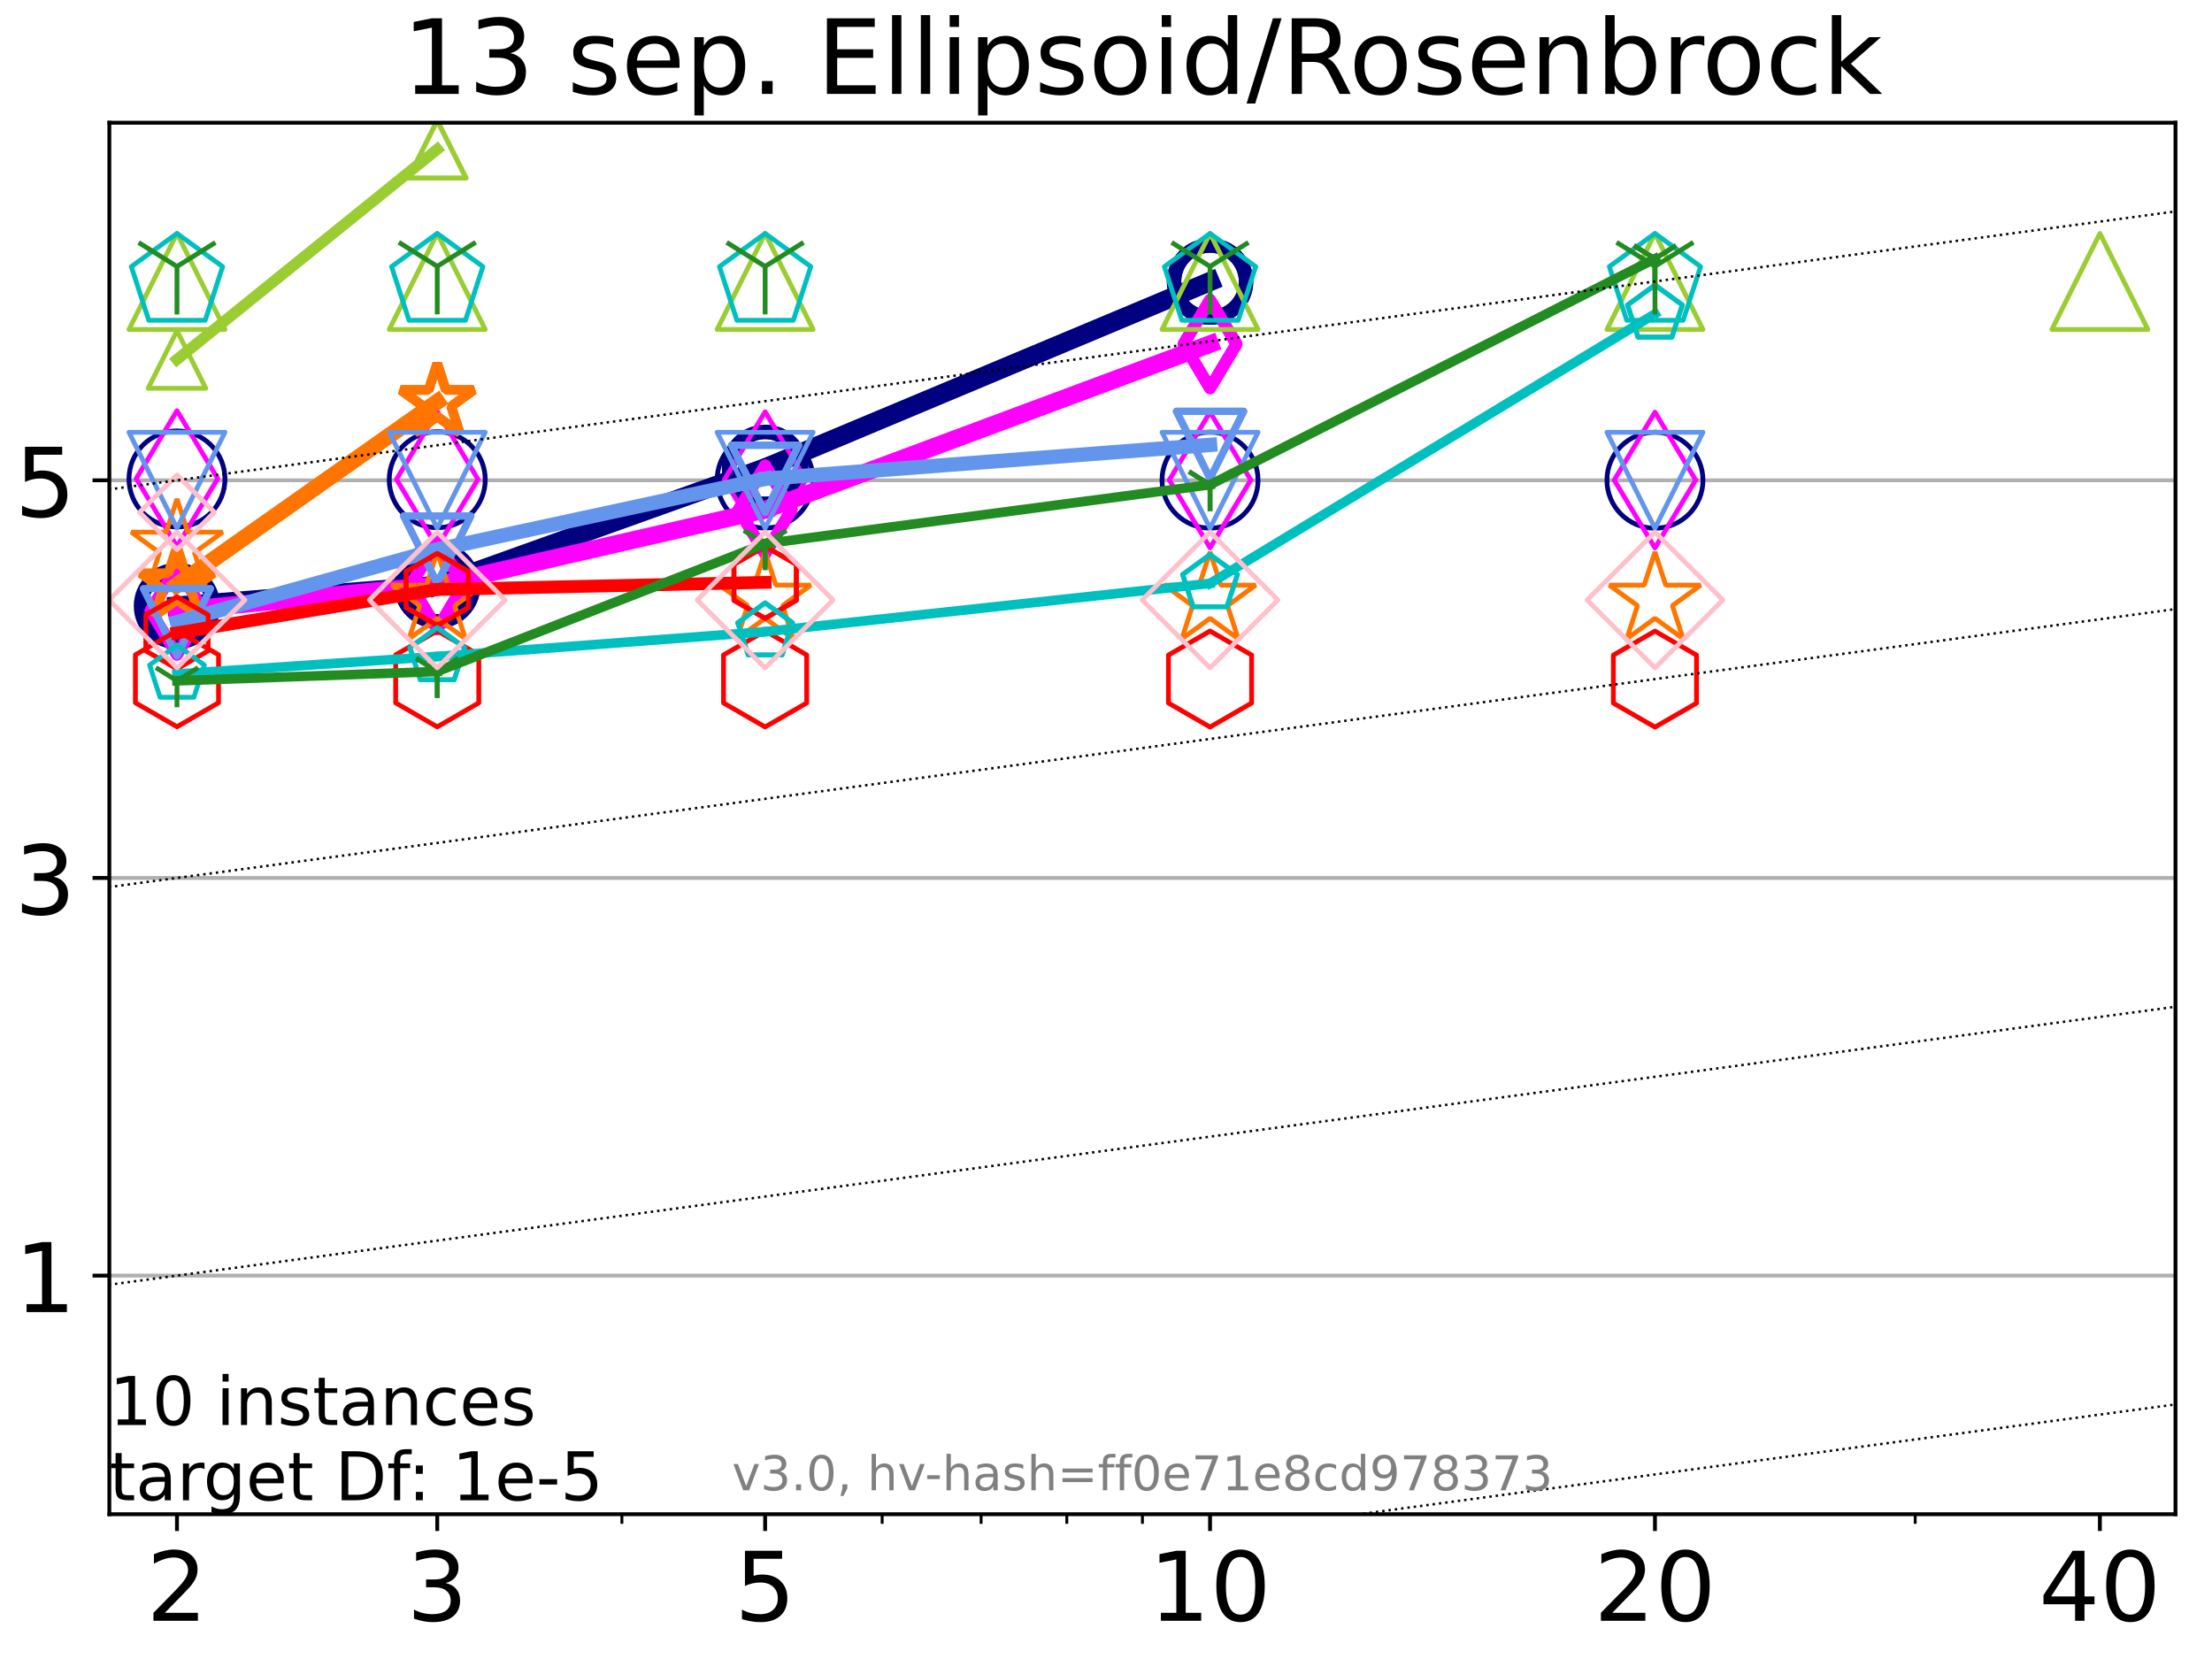 <?xml version="1.0" encoding="utf-8" standalone="no"?>
<!DOCTYPE svg PUBLIC "-//W3C//DTD SVG 1.1//EN"
  "http://www.w3.org/Graphics/SVG/1.1/DTD/svg11.dtd">
<!-- Created with matplotlib (https://matplotlib.org/) -->
<svg height="345.6pt" version="1.1" viewBox="0 0 460.8 345.6" width="460.8pt" xmlns="http://www.w3.org/2000/svg" xmlns:xlink="http://www.w3.org/1999/xlink">
 <defs>
  <style type="text/css">*{stroke-linecap:butt;stroke-linejoin:round;}</style>
 </defs>
 <g id="figure_1">
  <g id="patch_1">
   <path d="M 0 345.6 
L 460.8 345.6 
L 460.8 0 
L 0 0 
z
" style="fill:#ffffff;"/>
  </g>
  <g id="axes_1">
   <g id="patch_2">
    <path d="M 22.78 315.44 
L 453.192 315.44 
L 453.192 25.56 
L 22.78 25.56 
z
" style="fill:#ffffff;"/>
   </g>
   <g id="matplotlib.axis_1">
    <g id="xtick_1">
     <g id="line2d_1">
      <defs>
       <path d="M 0 0 
L 0 3.5 
" id="mca57a6d82b" style="stroke:#000000;stroke-width:0.8;"/>
      </defs>
      <g>
       <use style="stroke:#000000;stroke-width:0.8;" x="36.868" xlink:href="#mca57a6d82b" y="315.44"/>
      </g>
     </g>
     <g id="text_1">
      <!-- 2 -->
      <g transform="translate(30.506 337.637)scale(0.2 -0.2)">
       <defs>
        <path d="M 19.188 8.297 
L 53.609 8.297 
L 53.609 0 
L 7.328 0 
L 7.328 8.297 
Q 12.938 14.109 22.625 23.891 
Q 32.328 33.688 34.812 36.531 
Q 39.547 41.844 41.422 45.531 
Q 43.312 49.219 43.312 52.781 
Q 43.312 58.594 39.234 62.25 
Q 35.156 65.922 28.609 65.922 
Q 23.969 65.922 18.812 64.312 
Q 13.672 62.703 7.812 59.422 
L 7.812 69.391 
Q 13.766 71.781 18.938 73 
Q 24.125 74.219 28.422 74.219 
Q 39.75 74.219 46.484 68.547 
Q 53.219 62.891 53.219 53.422 
Q 53.219 48.922 51.531 44.891 
Q 49.859 40.875 45.406 35.406 
Q 44.188 33.984 37.641 27.219 
Q 31.109 20.453 19.188 8.297 
z
" id="DejaVuSans-50"/>
       </defs>
       <use xlink:href="#DejaVuSans-50"/>
      </g>
     </g>
    </g>
    <g id="xtick_2">
     <g id="line2d_2">
      <g>
       <use style="stroke:#000000;stroke-width:0.8;" x="91.085" xlink:href="#mca57a6d82b" y="315.44"/>
      </g>
     </g>
     <g id="text_2">
      <!-- 3 -->
      <g transform="translate(84.723 337.637)scale(0.2 -0.2)">
       <defs>
        <path d="M 40.578 39.312 
Q 47.656 37.797 51.625 33 
Q 55.609 28.219 55.609 21.188 
Q 55.609 10.406 48.188 4.484 
Q 40.766 -1.422 27.094 -1.422 
Q 22.516 -1.422 17.656 -0.516 
Q 12.797 0.391 7.625 2.203 
L 7.625 11.719 
Q 11.719 9.328 16.594 8.109 
Q 21.484 6.891 26.812 6.891 
Q 36.078 6.891 40.938 10.547 
Q 45.797 14.203 45.797 21.188 
Q 45.797 27.641 41.281 31.266 
Q 36.766 34.906 28.719 34.906 
L 20.219 34.906 
L 20.219 43.016 
L 29.109 43.016 
Q 36.375 43.016 40.234 45.922 
Q 44.094 48.828 44.094 54.297 
Q 44.094 59.906 40.109 62.906 
Q 36.141 65.922 28.719 65.922 
Q 24.656 65.922 20.016 65.031 
Q 15.375 64.156 9.812 62.312 
L 9.812 71.094 
Q 15.438 72.656 20.344 73.438 
Q 25.25 74.219 29.594 74.219 
Q 40.828 74.219 47.359 69.109 
Q 53.906 64.016 53.906 55.328 
Q 53.906 49.266 50.438 45.094 
Q 46.969 40.922 40.578 39.312 
z
" id="DejaVuSans-51"/>
       </defs>
       <use xlink:href="#DejaVuSans-51"/>
      </g>
     </g>
    </g>
    <g id="xtick_3">
     <g id="line2d_3">
      <g>
       <use style="stroke:#000000;stroke-width:0.8;" x="159.39" xlink:href="#mca57a6d82b" y="315.44"/>
      </g>
     </g>
     <g id="text_3">
      <!-- 5 -->
      <g transform="translate(153.028 337.637)scale(0.2 -0.2)">
       <defs>
        <path d="M 10.797 72.906 
L 49.516 72.906 
L 49.516 64.594 
L 19.828 64.594 
L 19.828 46.734 
Q 21.969 47.469 24.109 47.828 
Q 26.266 48.188 28.422 48.188 
Q 40.625 48.188 47.75 41.5 
Q 54.891 34.812 54.891 23.391 
Q 54.891 11.625 47.562 5.094 
Q 40.234 -1.422 26.906 -1.422 
Q 22.312 -1.422 17.547 -0.641 
Q 12.797 0.141 7.719 1.703 
L 7.719 11.625 
Q 12.109 9.234 16.797 8.062 
Q 21.484 6.891 26.703 6.891 
Q 35.156 6.891 40.078 11.328 
Q 45.016 15.766 45.016 23.391 
Q 45.016 31 40.078 35.438 
Q 35.156 39.891 26.703 39.891 
Q 22.75 39.891 18.812 39.016 
Q 14.891 38.141 10.797 36.281 
z
" id="DejaVuSans-53"/>
       </defs>
       <use xlink:href="#DejaVuSans-53"/>
      </g>
     </g>
    </g>
    <g id="xtick_4">
     <g id="line2d_4">
      <g>
       <use style="stroke:#000000;stroke-width:0.8;" x="252.074" xlink:href="#mca57a6d82b" y="315.44"/>
      </g>
     </g>
     <g id="text_4">
      <!-- 10 -->
      <g transform="translate(239.349 337.637)scale(0.2 -0.2)">
       <defs>
        <path d="M 12.406 8.297 
L 28.516 8.297 
L 28.516 63.922 
L 10.984 60.406 
L 10.984 69.391 
L 28.422 72.906 
L 38.281 72.906 
L 38.281 8.297 
L 54.391 8.297 
L 54.391 0 
L 12.406 0 
z
" id="DejaVuSans-49"/>
        <path d="M 31.781 66.406 
Q 24.172 66.406 20.328 58.906 
Q 16.5 51.422 16.5 36.375 
Q 16.5 21.391 20.328 13.891 
Q 24.172 6.391 31.781 6.391 
Q 39.453 6.391 43.281 13.891 
Q 47.125 21.391 47.125 36.375 
Q 47.125 51.422 43.281 58.906 
Q 39.453 66.406 31.781 66.406 
z
M 31.781 74.219 
Q 44.047 74.219 50.516 64.516 
Q 56.984 54.828 56.984 36.375 
Q 56.984 17.969 50.516 8.266 
Q 44.047 -1.422 31.781 -1.422 
Q 19.531 -1.422 13.062 8.266 
Q 6.594 17.969 6.594 36.375 
Q 6.594 54.828 13.062 64.516 
Q 19.531 74.219 31.781 74.219 
z
" id="DejaVuSans-48"/>
       </defs>
       <use xlink:href="#DejaVuSans-49"/>
       <use x="63.623" xlink:href="#DejaVuSans-48"/>
      </g>
     </g>
    </g>
    <g id="xtick_5">
     <g id="line2d_5">
      <g>
       <use style="stroke:#000000;stroke-width:0.8;" x="344.758" xlink:href="#mca57a6d82b" y="315.44"/>
      </g>
     </g>
     <g id="text_5">
      <!-- 20 -->
      <g transform="translate(332.033 337.637)scale(0.2 -0.2)">
       <use xlink:href="#DejaVuSans-50"/>
       <use x="63.623" xlink:href="#DejaVuSans-48"/>
      </g>
     </g>
    </g>
    <g id="xtick_6">
     <g id="line2d_6">
      <g>
       <use style="stroke:#000000;stroke-width:0.8;" x="437.443" xlink:href="#mca57a6d82b" y="315.44"/>
      </g>
     </g>
     <g id="text_6">
      <!-- 40 -->
      <g transform="translate(424.718 337.637)scale(0.2 -0.2)">
       <defs>
        <path d="M 37.797 64.312 
L 12.891 25.391 
L 37.797 25.391 
z
M 35.203 72.906 
L 47.609 72.906 
L 47.609 25.391 
L 58.016 25.391 
L 58.016 17.188 
L 47.609 17.188 
L 47.609 0 
L 37.797 0 
L 37.797 17.188 
L 4.891 17.188 
L 4.891 26.703 
z
" id="DejaVuSans-52"/>
       </defs>
       <use xlink:href="#DejaVuSans-52"/>
       <use x="63.623" xlink:href="#DejaVuSans-48"/>
      </g>
     </g>
    </g>
    <g id="xtick_7">
     <g id="line2d_7">
      <defs>
       <path d="M 0 0 
L 0 2 
" id="mefa365e9c2" style="stroke:#000000;stroke-width:0.6;"/>
      </defs>
      <g>
       <use style="stroke:#000000;stroke-width:0.6;" x="129.552" xlink:href="#mefa365e9c2" y="315.44"/>
      </g>
     </g>
    </g>
    <g id="xtick_8">
     <g id="line2d_8">
      <g>
       <use style="stroke:#000000;stroke-width:0.6;" x="183.769" xlink:href="#mefa365e9c2" y="315.44"/>
      </g>
     </g>
    </g>
    <g id="xtick_9">
     <g id="line2d_9">
      <g>
       <use style="stroke:#000000;stroke-width:0.6;" x="204.381" xlink:href="#mefa365e9c2" y="315.44"/>
      </g>
     </g>
    </g>
    <g id="xtick_10">
     <g id="line2d_10">
      <g>
       <use style="stroke:#000000;stroke-width:0.6;" x="222.237" xlink:href="#mefa365e9c2" y="315.44"/>
      </g>
     </g>
    </g>
    <g id="xtick_11">
     <g id="line2d_11">
      <g>
       <use style="stroke:#000000;stroke-width:0.6;" x="237.986" xlink:href="#mefa365e9c2" y="315.44"/>
      </g>
     </g>
    </g>
    <g id="xtick_12">
     <g id="line2d_12">
      <g>
       <use style="stroke:#000000;stroke-width:0.6;" x="398.975" xlink:href="#mefa365e9c2" y="315.44"/>
      </g>
     </g>
    </g>
   </g>
   <g id="matplotlib.axis_2">
    <g id="ytick_1">
     <g id="line2d_13">
      <path clip-path="url(#p6f30c0bdc8)" d="M 22.78 265.735 
L 453.192 265.735 
" style="fill:none;stroke:#b0b0b0;stroke-linecap:square;stroke-width:0.8;"/>
     </g>
     <g id="line2d_14">
      <defs>
       <path d="M 0 0 
L -3.5 0 
" id="m5ed2c295e6" style="stroke:#000000;stroke-width:0.8;"/>
      </defs>
      <g>
       <use style="stroke:#000000;stroke-width:0.8;" x="22.78" xlink:href="#m5ed2c295e6" y="265.735"/>
      </g>
     </g>
     <g id="text_7">
      <!-- 1 -->
      <g transform="translate(3.055 273.334)scale(0.2 -0.2)">
       <use xlink:href="#DejaVuSans-49"/>
      </g>
     </g>
    </g>
    <g id="ytick_2">
     <g id="line2d_15">
      <path clip-path="url(#p6f30c0bdc8)" d="M 22.78 182.894 
L 453.192 182.894 
" style="fill:none;stroke:#b0b0b0;stroke-linecap:square;stroke-width:0.8;"/>
     </g>
     <g id="line2d_16">
      <g>
       <use style="stroke:#000000;stroke-width:0.8;" x="22.78" xlink:href="#m5ed2c295e6" y="182.894"/>
      </g>
     </g>
     <g id="text_8">
      <!-- 3 -->
      <g transform="translate(3.055 190.492)scale(0.2 -0.2)">
       <use xlink:href="#DejaVuSans-51"/>
      </g>
     </g>
    </g>
    <g id="ytick_3">
     <g id="line2d_17">
      <path clip-path="url(#p6f30c0bdc8)" d="M 22.78 100.052 
L 453.192 100.052 
" style="fill:none;stroke:#b0b0b0;stroke-linecap:square;stroke-width:0.8;"/>
     </g>
     <g id="line2d_18">
      <g>
       <use style="stroke:#000000;stroke-width:0.8;" x="22.78" xlink:href="#m5ed2c295e6" y="100.052"/>
      </g>
     </g>
     <g id="text_9">
      <!-- 5 -->
      <g transform="translate(3.055 107.651)scale(0.2 -0.2)">
       <use xlink:href="#DejaVuSans-53"/>
      </g>
     </g>
    </g>
   </g>
   <g id="line2d_19">
    <path clip-path="url(#p6f30c0bdc8)" d="M 36.868 126.244 
L 91.085 121.939 
" style="fill:none;stroke:#000080;stroke-linecap:square;stroke-width:4;"/>
    <defs>
     <path d="M 0 7.5 
C 1.989 7.5 3.897 6.71 5.303 5.303 
C 6.71 3.897 7.5 1.989 7.5 0 
C 7.5 -1.989 6.71 -3.897 5.303 -5.303 
C 3.897 -6.71 1.989 -7.5 0 -7.5 
C -1.989 -7.5 -3.897 -6.71 -5.303 -5.303 
C -6.71 -3.897 -7.5 -1.989 -7.5 0 
C -7.5 1.989 -6.71 3.897 -5.303 5.303 
C -3.897 6.71 -1.989 7.5 0 7.5 
z
" id="m47d73967df" style="stroke:#000080;stroke-width:3;"/>
    </defs>
    <g clip-path="url(#p6f30c0bdc8)">
     <use style="fill-opacity:0;stroke:#000080;stroke-width:3;" x="36.868" xlink:href="#m47d73967df" y="126.244"/>
     <use style="fill-opacity:0;stroke:#000080;stroke-width:3;" x="91.085" xlink:href="#m47d73967df" y="121.939"/>
    </g>
   </g>
   <g id="line2d_20">
    <path clip-path="url(#p6f30c0bdc8)" d="M 91.085 121.939 
L 159.39 97.475 
" style="fill:none;stroke:#000080;stroke-linecap:square;stroke-width:4;"/>
    <g clip-path="url(#p6f30c0bdc8)">
     <use style="fill-opacity:0;stroke:#000080;stroke-width:3;" x="91.085" xlink:href="#m47d73967df" y="121.939"/>
     <use style="fill-opacity:0;stroke:#000080;stroke-width:3;" x="159.39" xlink:href="#m47d73967df" y="97.475"/>
    </g>
   </g>
   <g id="line2d_21">
    <path clip-path="url(#p6f30c0bdc8)" d="M 159.39 97.475 
L 252.074 58.644 
" style="fill:none;stroke:#000080;stroke-linecap:square;stroke-width:4;"/>
    <g clip-path="url(#p6f30c0bdc8)">
     <use style="fill-opacity:0;stroke:#000080;stroke-width:3;" x="159.39" xlink:href="#m47d73967df" y="97.475"/>
     <use style="fill-opacity:0;stroke:#000080;stroke-width:3;" x="252.074" xlink:href="#m47d73967df" y="58.644"/>
    </g>
   </g>
   <g id="line2d_22">
    <path clip-path="url(#p6f30c0bdc8)" d="M 252.074 58.644 
" style="fill:none;stroke:#000080;stroke-linecap:square;stroke-width:4;"/>
    <g clip-path="url(#p6f30c0bdc8)">
     <use style="fill-opacity:0;stroke:#000080;stroke-width:3;" x="252.074" xlink:href="#m47d73967df" y="58.644"/>
    </g>
   </g>
   <g id="line2d_23"/>
   <g id="line2d_24">
    <defs>
     <path d="M 0 10 
C 2.652 10 5.196 8.946 7.071 7.071 
C 8.946 5.196 10 2.652 10 0 
C 10 -2.652 8.946 -5.196 7.071 -7.071 
C 5.196 -8.946 2.652 -10 0 -10 
C -2.652 -10 -5.196 -8.946 -7.071 -7.071 
C -8.946 -5.196 -10 -2.652 -10 0 
C -10 2.652 -8.946 5.196 -7.071 7.071 
C -5.196 8.946 -2.652 10 0 10 
z
" id="m752bab98ab" style="stroke:#000080;"/>
    </defs>
    <g clip-path="url(#p6f30c0bdc8)">
     <use style="fill-opacity:0;stroke:#000080;" x="36.868" xlink:href="#m752bab98ab" y="99.774"/>
     <use style="fill-opacity:0;stroke:#000080;" x="91.085" xlink:href="#m752bab98ab" y="99.929"/>
     <use style="fill-opacity:0;stroke:#000080;" x="159.39" xlink:href="#m752bab98ab" y="99.999"/>
     <use style="fill-opacity:0;stroke:#000080;" x="252.074" xlink:href="#m752bab98ab" y="100.021"/>
     <use style="fill-opacity:0;stroke:#000080;" x="344.758" xlink:href="#m752bab98ab" y="100.038"/>
    </g>
   </g>
   <g id="line2d_25">
    <path clip-path="url(#p6f30c0bdc8)" d="M 36.868 127.204 
L 91.085 121.868 
" style="fill:none;stroke:#ff00ff;stroke-linecap:square;stroke-width:3.667;"/>
    <defs>
     <path d="M 0 9.192 
L 5.515 0 
L 0 -9.192 
L -5.515 0 
z
" id="m071d8e45cc" style="stroke:#ff00ff;stroke-linejoin:miter;stroke-width:2.5;"/>
    </defs>
    <g clip-path="url(#p6f30c0bdc8)">
     <use style="fill-opacity:0;stroke:#ff00ff;stroke-linejoin:miter;stroke-width:2.5;" x="36.868" xlink:href="#m071d8e45cc" y="127.204"/>
     <use style="fill-opacity:0;stroke:#ff00ff;stroke-linejoin:miter;stroke-width:2.5;" x="91.085" xlink:href="#m071d8e45cc" y="121.868"/>
    </g>
   </g>
   <g id="line2d_26">
    <path clip-path="url(#p6f30c0bdc8)" d="M 91.085 121.868 
L 159.39 106.178 
" style="fill:none;stroke:#ff00ff;stroke-linecap:square;stroke-width:3.667;"/>
    <g clip-path="url(#p6f30c0bdc8)">
     <use style="fill-opacity:0;stroke:#ff00ff;stroke-linejoin:miter;stroke-width:2.5;" x="91.085" xlink:href="#m071d8e45cc" y="121.868"/>
     <use style="fill-opacity:0;stroke:#ff00ff;stroke-linejoin:miter;stroke-width:2.5;" x="159.39" xlink:href="#m071d8e45cc" y="106.178"/>
    </g>
   </g>
   <g id="line2d_27">
    <path clip-path="url(#p6f30c0bdc8)" d="M 159.39 106.178 
L 252.074 71.677 
" style="fill:none;stroke:#ff00ff;stroke-linecap:square;stroke-width:3.667;"/>
    <g clip-path="url(#p6f30c0bdc8)">
     <use style="fill-opacity:0;stroke:#ff00ff;stroke-linejoin:miter;stroke-width:2.5;" x="159.39" xlink:href="#m071d8e45cc" y="106.178"/>
     <use style="fill-opacity:0;stroke:#ff00ff;stroke-linejoin:miter;stroke-width:2.5;" x="252.074" xlink:href="#m071d8e45cc" y="71.677"/>
    </g>
   </g>
   <g id="line2d_28">
    <path clip-path="url(#p6f30c0bdc8)" d="M 252.074 71.677 
" style="fill:none;stroke:#ff00ff;stroke-linecap:square;stroke-width:3.667;"/>
    <g clip-path="url(#p6f30c0bdc8)">
     <use style="fill-opacity:0;stroke:#ff00ff;stroke-linejoin:miter;stroke-width:2.5;" x="252.074" xlink:href="#m071d8e45cc" y="71.677"/>
    </g>
   </g>
   <g id="line2d_29"/>
   <g id="line2d_30">
    <defs>
     <path d="M 0 14.142 
L 8.485 0 
L 0 -14.142 
L -8.485 0 
z
" id="me56a59ffe5" style="stroke:#ff00ff;stroke-linejoin:miter;"/>
    </defs>
    <g clip-path="url(#p6f30c0bdc8)">
     <use style="fill-opacity:0;stroke:#ff00ff;stroke-linejoin:miter;" x="36.868" xlink:href="#me56a59ffe5" y="99.7"/>
     <use style="fill-opacity:0;stroke:#ff00ff;stroke-linejoin:miter;" x="91.085" xlink:href="#me56a59ffe5" y="99.844"/>
     <use style="fill-opacity:0;stroke:#ff00ff;stroke-linejoin:miter;" x="159.39" xlink:href="#me56a59ffe5" y="99.931"/>
     <use style="fill-opacity:0;stroke:#ff00ff;stroke-linejoin:miter;" x="252.074" xlink:href="#me56a59ffe5" y="99.99"/>
     <use style="fill-opacity:0;stroke:#ff00ff;stroke-linejoin:miter;" x="344.758" xlink:href="#me56a59ffe5" y="100.007"/>
    </g>
   </g>
   <g id="line2d_31">
    <path clip-path="url(#p6f30c0bdc8)" d="M 36.868 121.878 
L 91.085 83.702 
" style="fill:none;stroke:#ff7500;stroke-linecap:square;stroke-width:3.333;"/>
    <defs>
     <path d="M 0 -8 
L -1.796 -2.472 
L -7.608 -2.472 
L -2.906 0.944 
L -4.702 6.472 
L -0 3.056 
L 4.702 6.472 
L 2.906 0.944 
L 7.608 -2.472 
L 1.796 -2.472 
z
" id="mc12051c408" style="stroke:#ff7500;stroke-linejoin:bevel;stroke-width:2;"/>
    </defs>
    <g clip-path="url(#p6f30c0bdc8)">
     <use style="fill-opacity:0;stroke:#ff7500;stroke-linejoin:bevel;stroke-width:2;" x="36.868" xlink:href="#mc12051c408" y="121.878"/>
     <use style="fill-opacity:0;stroke:#ff7500;stroke-linejoin:bevel;stroke-width:2;" x="91.085" xlink:href="#mc12051c408" y="83.702"/>
    </g>
   </g>
   <g id="line2d_32">
    <path clip-path="url(#p6f30c0bdc8)" d="M 91.085 83.702 
" style="fill:none;stroke:#ff7500;stroke-linecap:square;stroke-width:3.333;"/>
    <g clip-path="url(#p6f30c0bdc8)">
     <use style="fill-opacity:0;stroke:#ff7500;stroke-linejoin:bevel;stroke-width:2;" x="91.085" xlink:href="#mc12051c408" y="83.702"/>
    </g>
   </g>
   <g id="line2d_33"/>
   <g id="line2d_34">
    <defs>
     <path d="M 0 -10 
L -2.245 -3.09 
L -9.511 -3.09 
L -3.633 1.18 
L -5.878 8.09 
L -0 3.82 
L 5.878 8.09 
L 3.633 1.18 
L 9.511 -3.09 
L 2.245 -3.09 
z
" id="mbd6235a0d2" style="stroke:#ff7500;stroke-linejoin:bevel;"/>
    </defs>
    <g clip-path="url(#p6f30c0bdc8)">
     <use style="fill-opacity:0;stroke:#ff7500;stroke-linejoin:bevel;" x="36.868" xlink:href="#mbd6235a0d2" y="113.95"/>
     <use style="fill-opacity:0;stroke:#ff7500;stroke-linejoin:bevel;" x="91.085" xlink:href="#mbd6235a0d2" y="124.989"/>
     <use style="fill-opacity:0;stroke:#ff7500;stroke-linejoin:bevel;" x="159.39" xlink:href="#mbd6235a0d2" y="124.989"/>
     <use style="fill-opacity:0;stroke:#ff7500;stroke-linejoin:bevel;" x="252.074" xlink:href="#mbd6235a0d2" y="124.989"/>
     <use style="fill-opacity:0;stroke:#ff7500;stroke-linejoin:bevel;" x="344.758" xlink:href="#mbd6235a0d2" y="124.989"/>
    </g>
   </g>
   <g id="line2d_35">
    <path clip-path="url(#p6f30c0bdc8)" d="M 36.868 129.61 
L 91.085 114.491 
" style="fill:none;stroke:#6495ed;stroke-linecap:square;stroke-width:3;"/>
    <defs>
     <path d="M -0 7 
L 7 -7 
L -7 -7 
z
" id="m238f8815d2" style="stroke:#6495ed;stroke-linejoin:miter;stroke-width:1.5;"/>
    </defs>
    <g clip-path="url(#p6f30c0bdc8)">
     <use style="fill-opacity:0;stroke:#6495ed;stroke-linejoin:miter;stroke-width:1.5;" x="36.868" xlink:href="#m238f8815d2" y="129.61"/>
     <use style="fill-opacity:0;stroke:#6495ed;stroke-linejoin:miter;stroke-width:1.5;" x="91.085" xlink:href="#m238f8815d2" y="114.491"/>
    </g>
   </g>
   <g id="line2d_36">
    <path clip-path="url(#p6f30c0bdc8)" d="M 91.085 114.491 
L 159.39 99.744 
" style="fill:none;stroke:#6495ed;stroke-linecap:square;stroke-width:3;"/>
    <g clip-path="url(#p6f30c0bdc8)">
     <use style="fill-opacity:0;stroke:#6495ed;stroke-linejoin:miter;stroke-width:1.5;" x="91.085" xlink:href="#m238f8815d2" y="114.491"/>
     <use style="fill-opacity:0;stroke:#6495ed;stroke-linejoin:miter;stroke-width:1.5;" x="159.39" xlink:href="#m238f8815d2" y="99.744"/>
    </g>
   </g>
   <g id="line2d_37">
    <path clip-path="url(#p6f30c0bdc8)" d="M 159.39 99.744 
L 252.074 92.681 
" style="fill:none;stroke:#6495ed;stroke-linecap:square;stroke-width:3;"/>
    <g clip-path="url(#p6f30c0bdc8)">
     <use style="fill-opacity:0;stroke:#6495ed;stroke-linejoin:miter;stroke-width:1.5;" x="159.39" xlink:href="#m238f8815d2" y="99.744"/>
     <use style="fill-opacity:0;stroke:#6495ed;stroke-linejoin:miter;stroke-width:1.5;" x="252.074" xlink:href="#m238f8815d2" y="92.681"/>
    </g>
   </g>
   <g id="line2d_38">
    <path clip-path="url(#p6f30c0bdc8)" d="M 252.074 92.681 
" style="fill:none;stroke:#6495ed;stroke-linecap:square;stroke-width:3;"/>
    <g clip-path="url(#p6f30c0bdc8)">
     <use style="fill-opacity:0;stroke:#6495ed;stroke-linejoin:miter;stroke-width:1.5;" x="252.074" xlink:href="#m238f8815d2" y="92.681"/>
    </g>
   </g>
   <g id="line2d_39"/>
   <g id="line2d_40">
    <defs>
     <path d="M -0 10 
L 10 -10 
L -10 -10 
z
" id="m01acd878a9" style="stroke:#6495ed;stroke-linejoin:miter;"/>
    </defs>
    <g clip-path="url(#p6f30c0bdc8)">
     <use style="fill-opacity:0;stroke:#6495ed;stroke-linejoin:miter;" x="36.868" xlink:href="#m01acd878a9" y="100.052"/>
     <use style="fill-opacity:0;stroke:#6495ed;stroke-linejoin:miter;" x="91.085" xlink:href="#m01acd878a9" y="100.052"/>
     <use style="fill-opacity:0;stroke:#6495ed;stroke-linejoin:miter;" x="159.39" xlink:href="#m01acd878a9" y="100.052"/>
     <use style="fill-opacity:0;stroke:#6495ed;stroke-linejoin:miter;" x="252.074" xlink:href="#m01acd878a9" y="100.052"/>
     <use style="fill-opacity:0;stroke:#6495ed;stroke-linejoin:miter;" x="344.758" xlink:href="#m01acd878a9" y="100.052"/>
    </g>
   </g>
   <g id="line2d_41">
    <path clip-path="url(#p6f30c0bdc8)" d="M 36.868 131.842 
L 91.085 122.803 
" style="fill:none;stroke:#ff0000;stroke-linecap:square;stroke-width:2.667;"/>
    <defs>
     <path d="M 0 -7.5 
L -6.495 -3.75 
L -6.495 3.75 
L -0 7.5 
L 6.495 3.75 
L 6.495 -3.75 
z
" id="m48a94e60e0" style="stroke:#ff0000;stroke-linejoin:miter;"/>
    </defs>
    <g clip-path="url(#p6f30c0bdc8)">
     <use style="fill-opacity:0;stroke:#ff0000;stroke-linejoin:miter;" x="36.868" xlink:href="#m48a94e60e0" y="131.842"/>
     <use style="fill-opacity:0;stroke:#ff0000;stroke-linejoin:miter;" x="91.085" xlink:href="#m48a94e60e0" y="122.803"/>
    </g>
   </g>
   <g id="line2d_42">
    <path clip-path="url(#p6f30c0bdc8)" d="M 91.085 122.803 
L 159.39 121.316 
" style="fill:none;stroke:#ff0000;stroke-linecap:square;stroke-width:2.667;"/>
    <g clip-path="url(#p6f30c0bdc8)">
     <use style="fill-opacity:0;stroke:#ff0000;stroke-linejoin:miter;" x="91.085" xlink:href="#m48a94e60e0" y="122.803"/>
     <use style="fill-opacity:0;stroke:#ff0000;stroke-linejoin:miter;" x="159.39" xlink:href="#m48a94e60e0" y="121.316"/>
    </g>
   </g>
   <g id="line2d_43">
    <path clip-path="url(#p6f30c0bdc8)" d="M 159.39 121.316 
" style="fill:none;stroke:#ff0000;stroke-linecap:square;stroke-width:2.667;"/>
    <g clip-path="url(#p6f30c0bdc8)">
     <use style="fill-opacity:0;stroke:#ff0000;stroke-linejoin:miter;" x="159.39" xlink:href="#m48a94e60e0" y="121.316"/>
    </g>
   </g>
   <g id="line2d_44"/>
   <g id="line2d_45">
    <defs>
     <path d="M 0 -10 
L -8.66 -5 
L -8.66 5 
L -0 10 
L 8.66 5 
L 8.66 -5 
z
" id="m6331622be6" style="stroke:#ff0000;stroke-linejoin:miter;"/>
    </defs>
    <g clip-path="url(#p6f30c0bdc8)">
     <use style="fill-opacity:0;stroke:#ff0000;stroke-linejoin:miter;" x="36.868" xlink:href="#m6331622be6" y="141.397"/>
     <use style="fill-opacity:0;stroke:#ff0000;stroke-linejoin:miter;" x="91.085" xlink:href="#m6331622be6" y="141.418"/>
     <use style="fill-opacity:0;stroke:#ff0000;stroke-linejoin:miter;" x="159.39" xlink:href="#m6331622be6" y="141.44"/>
     <use style="fill-opacity:0;stroke:#ff0000;stroke-linejoin:miter;" x="252.074" xlink:href="#m6331622be6" y="141.459"/>
     <use style="fill-opacity:0;stroke:#ff0000;stroke-linejoin:miter;" x="344.758" xlink:href="#m6331622be6" y="141.473"/>
    </g>
   </g>
   <g id="line2d_46">
    <path clip-path="url(#p6f30c0bdc8)" d="M 36.868 74.89 
L 91.085 31.097 
" style="fill:none;stroke:#9acd32;stroke-linecap:square;stroke-width:2.333;"/>
    <defs>
     <path d="M 0 -6 
L -6 6 
L 6 6 
z
" id="ma4dc538cd0" style="stroke:#9acd32;stroke-linejoin:miter;"/>
    </defs>
    <g clip-path="url(#p6f30c0bdc8)">
     <use style="fill-opacity:0;stroke:#9acd32;stroke-linejoin:miter;" x="36.868" xlink:href="#ma4dc538cd0" y="74.89"/>
     <use style="fill-opacity:0;stroke:#9acd32;stroke-linejoin:miter;" x="91.085" xlink:href="#ma4dc538cd0" y="31.097"/>
    </g>
   </g>
   <g id="line2d_47">
    <path clip-path="url(#p6f30c0bdc8)" d="M 91.085 31.097 
" style="fill:none;stroke:#9acd32;stroke-linecap:square;stroke-width:2.333;"/>
    <g clip-path="url(#p6f30c0bdc8)">
     <use style="fill-opacity:0;stroke:#9acd32;stroke-linejoin:miter;" x="91.085" xlink:href="#ma4dc538cd0" y="31.097"/>
    </g>
   </g>
   <g id="line2d_48"/>
   <g id="line2d_49">
    <defs>
     <path d="M 0 -10 
L -10 10 
L 10 10 
z
" id="m51c7633e89" style="stroke:#9acd32;stroke-linejoin:miter;"/>
    </defs>
    <g clip-path="url(#p6f30c0bdc8)">
     <use style="fill-opacity:0;stroke:#9acd32;stroke-linejoin:miter;" x="36.868" xlink:href="#m51c7633e89" y="58.631"/>
     <use style="fill-opacity:0;stroke:#9acd32;stroke-linejoin:miter;" x="91.085" xlink:href="#m51c7633e89" y="58.631"/>
     <use style="fill-opacity:0;stroke:#9acd32;stroke-linejoin:miter;" x="159.39" xlink:href="#m51c7633e89" y="58.631"/>
     <use style="fill-opacity:0;stroke:#9acd32;stroke-linejoin:miter;" x="252.074" xlink:href="#m51c7633e89" y="58.631"/>
     <use style="fill-opacity:0;stroke:#9acd32;stroke-linejoin:miter;" x="344.758" xlink:href="#m51c7633e89" y="58.631"/>
     <use style="fill-opacity:0;stroke:#9acd32;stroke-linejoin:miter;" x="437.443" xlink:href="#m51c7633e89" y="58.631"/>
    </g>
   </g>
   <g id="line2d_50">
    <path clip-path="url(#p6f30c0bdc8)" d="M 36.868 140.401 
L 91.085 136.757 
" style="fill:none;stroke:#00bfbf;stroke-linecap:square;stroke-width:2;"/>
    <defs>
     <path d="M 0 -6 
L -5.706 -1.854 
L -3.527 4.854 
L 3.527 4.854 
L 5.706 -1.854 
z
" id="m4093bad0b0" style="stroke:#00bfbf;stroke-linejoin:miter;"/>
    </defs>
    <g clip-path="url(#p6f30c0bdc8)">
     <use style="fill-opacity:0;stroke:#00bfbf;stroke-linejoin:miter;" x="36.868" xlink:href="#m4093bad0b0" y="140.401"/>
     <use style="fill-opacity:0;stroke:#00bfbf;stroke-linejoin:miter;" x="91.085" xlink:href="#m4093bad0b0" y="136.757"/>
    </g>
   </g>
   <g id="line2d_51">
    <path clip-path="url(#p6f30c0bdc8)" d="M 91.085 136.757 
L 159.39 131.588 
" style="fill:none;stroke:#00bfbf;stroke-linecap:square;stroke-width:2;"/>
    <g clip-path="url(#p6f30c0bdc8)">
     <use style="fill-opacity:0;stroke:#00bfbf;stroke-linejoin:miter;" x="91.085" xlink:href="#m4093bad0b0" y="136.757"/>
     <use style="fill-opacity:0;stroke:#00bfbf;stroke-linejoin:miter;" x="159.39" xlink:href="#m4093bad0b0" y="131.588"/>
    </g>
   </g>
   <g id="line2d_52">
    <path clip-path="url(#p6f30c0bdc8)" d="M 159.39 131.588 
L 252.074 121.531 
" style="fill:none;stroke:#00bfbf;stroke-linecap:square;stroke-width:2;"/>
    <g clip-path="url(#p6f30c0bdc8)">
     <use style="fill-opacity:0;stroke:#00bfbf;stroke-linejoin:miter;" x="159.39" xlink:href="#m4093bad0b0" y="131.588"/>
     <use style="fill-opacity:0;stroke:#00bfbf;stroke-linejoin:miter;" x="252.074" xlink:href="#m4093bad0b0" y="121.531"/>
    </g>
   </g>
   <g id="line2d_53">
    <path clip-path="url(#p6f30c0bdc8)" d="M 252.074 121.531 
L 344.758 65.38 
" style="fill:none;stroke:#00bfbf;stroke-linecap:square;stroke-width:2;"/>
    <g clip-path="url(#p6f30c0bdc8)">
     <use style="fill-opacity:0;stroke:#00bfbf;stroke-linejoin:miter;" x="252.074" xlink:href="#m4093bad0b0" y="121.531"/>
     <use style="fill-opacity:0;stroke:#00bfbf;stroke-linejoin:miter;" x="344.758" xlink:href="#m4093bad0b0" y="65.38"/>
    </g>
   </g>
   <g id="line2d_54">
    <path clip-path="url(#p6f30c0bdc8)" d="M 344.758 65.38 
" style="fill:none;stroke:#00bfbf;stroke-linecap:square;stroke-width:2;"/>
    <g clip-path="url(#p6f30c0bdc8)">
     <use style="fill-opacity:0;stroke:#00bfbf;stroke-linejoin:miter;" x="344.758" xlink:href="#m4093bad0b0" y="65.38"/>
    </g>
   </g>
   <g id="line2d_55"/>
   <g id="line2d_56">
    <defs>
     <path d="M 0 -10 
L -9.511 -3.09 
L -5.878 8.09 
L 5.878 8.09 
L 9.511 -3.09 
z
" id="m59b60319fc" style="stroke:#00bfbf;stroke-linejoin:miter;"/>
    </defs>
    <g clip-path="url(#p6f30c0bdc8)">
     <use style="fill-opacity:0;stroke:#00bfbf;stroke-linejoin:miter;" x="36.868" xlink:href="#m59b60319fc" y="58.631"/>
     <use style="fill-opacity:0;stroke:#00bfbf;stroke-linejoin:miter;" x="91.085" xlink:href="#m59b60319fc" y="58.631"/>
     <use style="fill-opacity:0;stroke:#00bfbf;stroke-linejoin:miter;" x="159.39" xlink:href="#m59b60319fc" y="58.631"/>
     <use style="fill-opacity:0;stroke:#00bfbf;stroke-linejoin:miter;" x="252.074" xlink:href="#m59b60319fc" y="58.631"/>
     <use style="fill-opacity:0;stroke:#00bfbf;stroke-linejoin:miter;" x="344.758" xlink:href="#m59b60319fc" y="58.631"/>
    </g>
   </g>
   <g id="line2d_57">
    <path clip-path="url(#p6f30c0bdc8)" d="M 36.868 141.829 
L 91.085 139.886 
" style="fill:none;stroke:#228b22;stroke-linecap:square;stroke-width:2;"/>
    <defs>
     <path d="M 0 0 
L 0 5.5 
M 0 0 
L 4.4 -2.75 
M 0 0 
L -4.4 -2.75 
" id="mbdc9e78a9e" style="stroke:#228b22;"/>
    </defs>
    <g clip-path="url(#p6f30c0bdc8)">
     <use style="fill-opacity:0;stroke:#228b22;" x="36.868" xlink:href="#mbdc9e78a9e" y="141.829"/>
     <use style="fill-opacity:0;stroke:#228b22;" x="91.085" xlink:href="#mbdc9e78a9e" y="139.886"/>
    </g>
   </g>
   <g id="line2d_58">
    <path clip-path="url(#p6f30c0bdc8)" d="M 91.085 139.886 
L 159.39 113.254 
" style="fill:none;stroke:#228b22;stroke-linecap:square;stroke-width:2;"/>
    <g clip-path="url(#p6f30c0bdc8)">
     <use style="fill-opacity:0;stroke:#228b22;" x="91.085" xlink:href="#mbdc9e78a9e" y="139.886"/>
     <use style="fill-opacity:0;stroke:#228b22;" x="159.39" xlink:href="#mbdc9e78a9e" y="113.254"/>
    </g>
   </g>
   <g id="line2d_59">
    <path clip-path="url(#p6f30c0bdc8)" d="M 159.39 113.254 
L 252.074 100.98 
" style="fill:none;stroke:#228b22;stroke-linecap:square;stroke-width:2;"/>
    <g clip-path="url(#p6f30c0bdc8)">
     <use style="fill-opacity:0;stroke:#228b22;" x="159.39" xlink:href="#mbdc9e78a9e" y="113.254"/>
     <use style="fill-opacity:0;stroke:#228b22;" x="252.074" xlink:href="#mbdc9e78a9e" y="100.98"/>
    </g>
   </g>
   <g id="line2d_60">
    <path clip-path="url(#p6f30c0bdc8)" d="M 252.074 100.98 
L 344.758 53.895 
" style="fill:none;stroke:#228b22;stroke-linecap:square;stroke-width:2;"/>
    <g clip-path="url(#p6f30c0bdc8)">
     <use style="fill-opacity:0;stroke:#228b22;" x="252.074" xlink:href="#mbdc9e78a9e" y="100.98"/>
     <use style="fill-opacity:0;stroke:#228b22;" x="344.758" xlink:href="#mbdc9e78a9e" y="53.895"/>
    </g>
   </g>
   <g id="line2d_61">
    <path clip-path="url(#p6f30c0bdc8)" d="M 344.758 53.895 
" style="fill:none;stroke:#228b22;stroke-linecap:square;stroke-width:2;"/>
    <g clip-path="url(#p6f30c0bdc8)">
     <use style="fill-opacity:0;stroke:#228b22;" x="344.758" xlink:href="#mbdc9e78a9e" y="53.895"/>
    </g>
   </g>
   <g id="line2d_62"/>
   <g id="line2d_63">
    <defs>
     <path d="M 0 0 
L 0 10 
M 0 0 
L 8 -5 
M 0 0 
L -8 -5 
" id="m115a2106a2" style="stroke:#228b22;"/>
    </defs>
    <g clip-path="url(#p6f30c0bdc8)">
     <use style="fill-opacity:0;stroke:#228b22;" x="36.868" xlink:href="#m115a2106a2" y="55.522"/>
     <use style="fill-opacity:0;stroke:#228b22;" x="91.085" xlink:href="#m115a2106a2" y="55.483"/>
     <use style="fill-opacity:0;stroke:#228b22;" x="159.39" xlink:href="#m115a2106a2" y="55.499"/>
     <use style="fill-opacity:0;stroke:#228b22;" x="252.074" xlink:href="#m115a2106a2" y="55.507"/>
     <use style="fill-opacity:0;stroke:#228b22;" x="344.758" xlink:href="#m115a2106a2" y="55.477"/>
    </g>
   </g>
   <g id="line2d_64">
    <path clip-path="url(#p6f30c0bdc8)" d="M 36.868 106.713 
" style="fill:none;stroke:#ffc0cb;stroke-linecap:square;stroke-width:2;"/>
    <defs>
     <path d="M 0 7.778 
L 7.778 0 
L 0 -7.778 
L -7.778 0 
z
" id="m6f66a1ba32" style="stroke:#ffc0cb;stroke-linejoin:miter;"/>
    </defs>
    <g clip-path="url(#p6f30c0bdc8)">
     <use style="fill-opacity:0;stroke:#ffc0cb;stroke-linejoin:miter;" x="36.868" xlink:href="#m6f66a1ba32" y="106.713"/>
    </g>
   </g>
   <g id="line2d_65"/>
   <g id="line2d_66">
    <defs>
     <path d="M 0 14.142 
L 14.142 0 
L 0 -14.142 
L -14.142 0 
z
" id="med2e4d7741" style="stroke:#ffc0cb;stroke-linejoin:miter;"/>
    </defs>
    <g clip-path="url(#p6f30c0bdc8)">
     <use style="fill-opacity:0;stroke:#ffc0cb;stroke-linejoin:miter;" x="36.868" xlink:href="#med2e4d7741" y="124.989"/>
     <use style="fill-opacity:0;stroke:#ffc0cb;stroke-linejoin:miter;" x="91.085" xlink:href="#med2e4d7741" y="124.989"/>
     <use style="fill-opacity:0;stroke:#ffc0cb;stroke-linejoin:miter;" x="159.39" xlink:href="#med2e4d7741" y="124.989"/>
     <use style="fill-opacity:0;stroke:#ffc0cb;stroke-linejoin:miter;" x="252.074" xlink:href="#med2e4d7741" y="124.989"/>
     <use style="fill-opacity:0;stroke:#ffc0cb;stroke-linejoin:miter;" x="344.758" xlink:href="#med2e4d7741" y="124.989"/>
    </g>
   </g>
   <g id="line2d_67"/>
   <g id="line2d_68">
    <path clip-path="url(#p6f30c0bdc8)" d="M 51.561 346.6 
L 461.8 291.41 
" style="fill:none;stroke:#000000;stroke-dasharray:0.5,0.825;stroke-dashoffset:0;stroke-width:0.5;"/>
   </g>
   <g id="line2d_69">
    <path clip-path="url(#p6f30c0bdc8)" d="M -1 270.83 
L 461.8 208.569 
" style="fill:none;stroke:#000000;stroke-dasharray:0.5,0.825;stroke-dashoffset:0;stroke-width:0.5;"/>
   </g>
   <g id="line2d_70">
    <path clip-path="url(#p6f30c0bdc8)" d="M -1 187.988 
L 461.8 125.727 
" style="fill:none;stroke:#000000;stroke-dasharray:0.5,0.825;stroke-dashoffset:0;stroke-width:0.5;"/>
   </g>
   <g id="line2d_71">
    <path clip-path="url(#p6f30c0bdc8)" d="M -1 105.147 
L 461.8 42.886 
" style="fill:none;stroke:#000000;stroke-dasharray:0.5,0.825;stroke-dashoffset:0;stroke-width:0.5;"/>
   </g>
   <g id="line2d_72">
    <path clip-path="url(#p6f30c0bdc8)" d="M -1 22.305 
L 172.232 -1 
" style="fill:none;stroke:#000000;stroke-dasharray:0.5,0.825;stroke-dashoffset:0;stroke-width:0.5;"/>
   </g>
   <g id="patch_3">
    <path d="M 22.78 315.44 
L 22.78 25.56 
" style="fill:none;stroke:#000000;stroke-linecap:square;stroke-linejoin:miter;stroke-width:0.8;"/>
   </g>
   <g id="patch_4">
    <path d="M 453.192 315.44 
L 453.192 25.56 
" style="fill:none;stroke:#000000;stroke-linecap:square;stroke-linejoin:miter;stroke-width:0.8;"/>
   </g>
   <g id="patch_5">
    <path d="M 22.78 315.44 
L 453.192 315.44 
" style="fill:none;stroke:#000000;stroke-linecap:square;stroke-linejoin:miter;stroke-width:0.8;"/>
   </g>
   <g id="patch_6">
    <path d="M 22.78 25.56 
L 453.192 25.56 
" style="fill:none;stroke:#000000;stroke-linecap:square;stroke-linejoin:miter;stroke-width:0.8;"/>
   </g>
   <g id="text_10">
    <!-- 10 instances -->
    <g transform="translate(22.78 296.851)scale(0.14 -0.14)">
     <defs>
      <path id="DejaVuSans-32"/>
      <path d="M 9.422 54.688 
L 18.406 54.688 
L 18.406 0 
L 9.422 0 
z
M 9.422 75.984 
L 18.406 75.984 
L 18.406 64.594 
L 9.422 64.594 
z
" id="DejaVuSans-105"/>
      <path d="M 54.891 33.016 
L 54.891 0 
L 45.906 0 
L 45.906 32.719 
Q 45.906 40.484 42.875 44.328 
Q 39.844 48.188 33.797 48.188 
Q 26.516 48.188 22.312 43.547 
Q 18.109 38.922 18.109 30.906 
L 18.109 0 
L 9.078 0 
L 9.078 54.688 
L 18.109 54.688 
L 18.109 46.188 
Q 21.344 51.125 25.703 53.562 
Q 30.078 56 35.797 56 
Q 45.219 56 50.047 50.172 
Q 54.891 44.344 54.891 33.016 
z
" id="DejaVuSans-110"/>
      <path d="M 44.281 53.078 
L 44.281 44.578 
Q 40.484 46.531 36.375 47.5 
Q 32.281 48.484 27.875 48.484 
Q 21.188 48.484 17.844 46.438 
Q 14.5 44.391 14.5 40.281 
Q 14.5 37.156 16.891 35.375 
Q 19.281 33.594 26.516 31.984 
L 29.594 31.297 
Q 39.156 29.25 43.188 25.516 
Q 47.219 21.781 47.219 15.094 
Q 47.219 7.469 41.188 3.016 
Q 35.156 -1.422 24.609 -1.422 
Q 20.219 -1.422 15.453 -0.562 
Q 10.688 0.297 5.422 2 
L 5.422 11.281 
Q 10.406 8.688 15.234 7.391 
Q 20.062 6.109 24.812 6.109 
Q 31.156 6.109 34.562 8.281 
Q 37.984 10.453 37.984 14.406 
Q 37.984 18.062 35.516 20.016 
Q 33.062 21.969 24.703 23.781 
L 21.578 24.516 
Q 13.234 26.266 9.516 29.906 
Q 5.812 33.547 5.812 39.891 
Q 5.812 47.609 11.281 51.797 
Q 16.75 56 26.812 56 
Q 31.781 56 36.172 55.266 
Q 40.578 54.547 44.281 53.078 
z
" id="DejaVuSans-115"/>
      <path d="M 18.312 70.219 
L 18.312 54.688 
L 36.812 54.688 
L 36.812 47.703 
L 18.312 47.703 
L 18.312 18.016 
Q 18.312 11.328 20.141 9.422 
Q 21.969 7.516 27.594 7.516 
L 36.812 7.516 
L 36.812 0 
L 27.594 0 
Q 17.188 0 13.234 3.875 
Q 9.281 7.766 9.281 18.016 
L 9.281 47.703 
L 2.688 47.703 
L 2.688 54.688 
L 9.281 54.688 
L 9.281 70.219 
z
" id="DejaVuSans-116"/>
      <path d="M 34.281 27.484 
Q 23.391 27.484 19.188 25 
Q 14.984 22.516 14.984 16.5 
Q 14.984 11.719 18.141 8.906 
Q 21.297 6.109 26.703 6.109 
Q 34.188 6.109 38.703 11.406 
Q 43.219 16.703 43.219 25.484 
L 43.219 27.484 
z
M 52.203 31.203 
L 52.203 0 
L 43.219 0 
L 43.219 8.297 
Q 40.141 3.328 35.547 0.953 
Q 30.953 -1.422 24.312 -1.422 
Q 15.922 -1.422 10.953 3.297 
Q 6 8.016 6 15.922 
Q 6 25.141 12.172 29.828 
Q 18.359 34.516 30.609 34.516 
L 43.219 34.516 
L 43.219 35.406 
Q 43.219 41.609 39.141 45 
Q 35.062 48.391 27.688 48.391 
Q 23 48.391 18.547 47.266 
Q 14.109 46.141 10.016 43.891 
L 10.016 52.203 
Q 14.938 54.109 19.578 55.047 
Q 24.219 56 28.609 56 
Q 40.484 56 46.344 49.844 
Q 52.203 43.703 52.203 31.203 
z
" id="DejaVuSans-97"/>
      <path d="M 48.781 52.594 
L 48.781 44.188 
Q 44.969 46.297 41.141 47.344 
Q 37.312 48.391 33.406 48.391 
Q 24.656 48.391 19.812 42.844 
Q 14.984 37.312 14.984 27.297 
Q 14.984 17.281 19.812 11.734 
Q 24.656 6.203 33.406 6.203 
Q 37.312 6.203 41.141 7.25 
Q 44.969 8.297 48.781 10.406 
L 48.781 2.094 
Q 45.016 0.344 40.984 -0.531 
Q 36.969 -1.422 32.422 -1.422 
Q 20.062 -1.422 12.781 6.344 
Q 5.516 14.109 5.516 27.297 
Q 5.516 40.672 12.859 48.328 
Q 20.219 56 33.016 56 
Q 37.156 56 41.109 55.141 
Q 45.062 54.297 48.781 52.594 
z
" id="DejaVuSans-99"/>
      <path d="M 56.203 29.594 
L 56.203 25.203 
L 14.891 25.203 
Q 15.484 15.922 20.484 11.062 
Q 25.484 6.203 34.422 6.203 
Q 39.594 6.203 44.453 7.469 
Q 49.312 8.734 54.109 11.281 
L 54.109 2.781 
Q 49.266 0.734 44.188 -0.344 
Q 39.109 -1.422 33.891 -1.422 
Q 20.797 -1.422 13.156 6.188 
Q 5.516 13.812 5.516 26.812 
Q 5.516 40.234 12.766 48.109 
Q 20.016 56 32.328 56 
Q 43.359 56 49.781 48.891 
Q 56.203 41.797 56.203 29.594 
z
M 47.219 32.234 
Q 47.125 39.594 43.094 43.984 
Q 39.062 48.391 32.422 48.391 
Q 24.906 48.391 20.391 44.141 
Q 15.875 39.891 15.188 32.172 
z
" id="DejaVuSans-101"/>
     </defs>
     <use xlink:href="#DejaVuSans-49"/>
     <use x="63.623" xlink:href="#DejaVuSans-48"/>
     <use x="127.246" xlink:href="#DejaVuSans-32"/>
     <use x="159.033" xlink:href="#DejaVuSans-105"/>
     <use x="186.816" xlink:href="#DejaVuSans-110"/>
     <use x="250.195" xlink:href="#DejaVuSans-115"/>
     <use x="302.295" xlink:href="#DejaVuSans-116"/>
     <use x="341.504" xlink:href="#DejaVuSans-97"/>
     <use x="402.783" xlink:href="#DejaVuSans-110"/>
     <use x="466.162" xlink:href="#DejaVuSans-99"/>
     <use x="521.143" xlink:href="#DejaVuSans-101"/>
     <use x="582.666" xlink:href="#DejaVuSans-115"/>
    </g>
    <!-- target Df: 1e-5 -->
    <g transform="translate(22.78 312.528)scale(0.14 -0.14)">
     <defs>
      <path d="M 41.109 46.297 
Q 39.594 47.172 37.812 47.578 
Q 36.031 48 33.891 48 
Q 26.266 48 22.188 43.047 
Q 18.109 38.094 18.109 28.812 
L 18.109 0 
L 9.078 0 
L 9.078 54.688 
L 18.109 54.688 
L 18.109 46.188 
Q 20.953 51.172 25.484 53.578 
Q 30.031 56 36.531 56 
Q 37.453 56 38.578 55.875 
Q 39.703 55.766 41.062 55.516 
z
" id="DejaVuSans-114"/>
      <path d="M 45.406 27.984 
Q 45.406 37.75 41.375 43.109 
Q 37.359 48.484 30.078 48.484 
Q 22.859 48.484 18.828 43.109 
Q 14.797 37.75 14.797 27.984 
Q 14.797 18.266 18.828 12.891 
Q 22.859 7.516 30.078 7.516 
Q 37.359 7.516 41.375 12.891 
Q 45.406 18.266 45.406 27.984 
z
M 54.391 6.781 
Q 54.391 -7.172 48.188 -13.984 
Q 42 -20.797 29.203 -20.797 
Q 24.469 -20.797 20.266 -20.094 
Q 16.062 -19.391 12.109 -17.922 
L 12.109 -9.188 
Q 16.062 -11.328 19.922 -12.344 
Q 23.781 -13.375 27.781 -13.375 
Q 36.625 -13.375 41.016 -8.766 
Q 45.406 -4.156 45.406 5.172 
L 45.406 9.625 
Q 42.625 4.781 38.281 2.391 
Q 33.938 0 27.875 0 
Q 17.828 0 11.672 7.656 
Q 5.516 15.328 5.516 27.984 
Q 5.516 40.672 11.672 48.328 
Q 17.828 56 27.875 56 
Q 33.938 56 38.281 53.609 
Q 42.625 51.219 45.406 46.391 
L 45.406 54.688 
L 54.391 54.688 
z
" id="DejaVuSans-103"/>
      <path d="M 19.672 64.797 
L 19.672 8.109 
L 31.594 8.109 
Q 46.688 8.109 53.688 14.938 
Q 60.688 21.781 60.688 36.531 
Q 60.688 51.172 53.688 57.984 
Q 46.688 64.797 31.594 64.797 
z
M 9.812 72.906 
L 30.078 72.906 
Q 51.266 72.906 61.172 64.094 
Q 71.094 55.281 71.094 36.531 
Q 71.094 17.672 61.125 8.828 
Q 51.172 0 30.078 0 
L 9.812 0 
z
" id="DejaVuSans-68"/>
      <path d="M 37.109 75.984 
L 37.109 68.5 
L 28.516 68.5 
Q 23.688 68.5 21.797 66.547 
Q 19.922 64.594 19.922 59.516 
L 19.922 54.688 
L 34.719 54.688 
L 34.719 47.703 
L 19.922 47.703 
L 19.922 0 
L 10.891 0 
L 10.891 47.703 
L 2.297 47.703 
L 2.297 54.688 
L 10.891 54.688 
L 10.891 58.5 
Q 10.891 67.625 15.141 71.797 
Q 19.391 75.984 28.609 75.984 
z
" id="DejaVuSans-102"/>
      <path d="M 11.719 12.406 
L 22.016 12.406 
L 22.016 0 
L 11.719 0 
z
M 11.719 51.703 
L 22.016 51.703 
L 22.016 39.312 
L 11.719 39.312 
z
" id="DejaVuSans-58"/>
      <path d="M 4.891 31.391 
L 31.203 31.391 
L 31.203 23.391 
L 4.891 23.391 
z
" id="DejaVuSans-45"/>
     </defs>
     <use xlink:href="#DejaVuSans-116"/>
     <use x="39.209" xlink:href="#DejaVuSans-97"/>
     <use x="100.488" xlink:href="#DejaVuSans-114"/>
     <use x="139.852" xlink:href="#DejaVuSans-103"/>
     <use x="203.328" xlink:href="#DejaVuSans-101"/>
     <use x="264.852" xlink:href="#DejaVuSans-116"/>
     <use x="304.061" xlink:href="#DejaVuSans-32"/>
     <use x="335.848" xlink:href="#DejaVuSans-68"/>
     <use x="412.85" xlink:href="#DejaVuSans-102"/>
     <use x="444.43" xlink:href="#DejaVuSans-58"/>
     <use x="478.121" xlink:href="#DejaVuSans-32"/>
     <use x="509.908" xlink:href="#DejaVuSans-49"/>
     <use x="573.531" xlink:href="#DejaVuSans-101"/>
     <use x="635.055" xlink:href="#DejaVuSans-45"/>
     <use x="671.139" xlink:href="#DejaVuSans-53"/>
    </g>
   </g>
   <g id="text_11">
    <!-- v3.0, hv-hash=ff0e71e8cd978373 -->
    <g style="fill:#808080;" transform="translate(152.491 310.462)scale(0.1 -0.1)">
     <defs>
      <path d="M 2.984 54.688 
L 12.5 54.688 
L 29.594 8.797 
L 46.688 54.688 
L 56.203 54.688 
L 35.688 0 
L 23.484 0 
z
" id="DejaVuSans-118"/>
      <path d="M 10.688 12.406 
L 21 12.406 
L 21 0 
L 10.688 0 
z
" id="DejaVuSans-46"/>
      <path d="M 11.719 12.406 
L 22.016 12.406 
L 22.016 4 
L 14.016 -11.625 
L 7.719 -11.625 
L 11.719 4 
z
" id="DejaVuSans-44"/>
      <path d="M 54.891 33.016 
L 54.891 0 
L 45.906 0 
L 45.906 32.719 
Q 45.906 40.484 42.875 44.328 
Q 39.844 48.188 33.797 48.188 
Q 26.516 48.188 22.312 43.547 
Q 18.109 38.922 18.109 30.906 
L 18.109 0 
L 9.078 0 
L 9.078 75.984 
L 18.109 75.984 
L 18.109 46.188 
Q 21.344 51.125 25.703 53.562 
Q 30.078 56 35.797 56 
Q 45.219 56 50.047 50.172 
Q 54.891 44.344 54.891 33.016 
z
" id="DejaVuSans-104"/>
      <path d="M 10.594 45.406 
L 73.188 45.406 
L 73.188 37.203 
L 10.594 37.203 
z
M 10.594 25.484 
L 73.188 25.484 
L 73.188 17.188 
L 10.594 17.188 
z
" id="DejaVuSans-61"/>
      <path d="M 8.203 72.906 
L 55.078 72.906 
L 55.078 68.703 
L 28.609 0 
L 18.312 0 
L 43.219 64.594 
L 8.203 64.594 
z
" id="DejaVuSans-55"/>
      <path d="M 31.781 34.625 
Q 24.75 34.625 20.719 30.859 
Q 16.703 27.094 16.703 20.516 
Q 16.703 13.922 20.719 10.156 
Q 24.75 6.391 31.781 6.391 
Q 38.812 6.391 42.859 10.172 
Q 46.922 13.969 46.922 20.516 
Q 46.922 27.094 42.891 30.859 
Q 38.875 34.625 31.781 34.625 
z
M 21.922 38.812 
Q 15.578 40.375 12.031 44.719 
Q 8.5 49.078 8.5 55.328 
Q 8.5 64.062 14.719 69.141 
Q 20.953 74.219 31.781 74.219 
Q 42.672 74.219 48.875 69.141 
Q 55.078 64.062 55.078 55.328 
Q 55.078 49.078 51.531 44.719 
Q 48 40.375 41.703 38.812 
Q 48.828 37.156 52.797 32.312 
Q 56.781 27.484 56.781 20.516 
Q 56.781 9.906 50.312 4.234 
Q 43.844 -1.422 31.781 -1.422 
Q 19.734 -1.422 13.25 4.234 
Q 6.781 9.906 6.781 20.516 
Q 6.781 27.484 10.781 32.312 
Q 14.797 37.156 21.922 38.812 
z
M 18.312 54.391 
Q 18.312 48.734 21.844 45.562 
Q 25.391 42.391 31.781 42.391 
Q 38.141 42.391 41.719 45.562 
Q 45.312 48.734 45.312 54.391 
Q 45.312 60.062 41.719 63.234 
Q 38.141 66.406 31.781 66.406 
Q 25.391 66.406 21.844 63.234 
Q 18.312 60.062 18.312 54.391 
z
" id="DejaVuSans-56"/>
      <path d="M 45.406 46.391 
L 45.406 75.984 
L 54.391 75.984 
L 54.391 0 
L 45.406 0 
L 45.406 8.203 
Q 42.578 3.328 38.25 0.953 
Q 33.938 -1.422 27.875 -1.422 
Q 17.969 -1.422 11.734 6.484 
Q 5.516 14.406 5.516 27.297 
Q 5.516 40.188 11.734 48.094 
Q 17.969 56 27.875 56 
Q 33.938 56 38.25 53.625 
Q 42.578 51.266 45.406 46.391 
z
M 14.797 27.297 
Q 14.797 17.391 18.875 11.75 
Q 22.953 6.109 30.078 6.109 
Q 37.203 6.109 41.297 11.75 
Q 45.406 17.391 45.406 27.297 
Q 45.406 37.203 41.297 42.844 
Q 37.203 48.484 30.078 48.484 
Q 22.953 48.484 18.875 42.844 
Q 14.797 37.203 14.797 27.297 
z
" id="DejaVuSans-100"/>
      <path d="M 10.984 1.516 
L 10.984 10.5 
Q 14.703 8.734 18.5 7.812 
Q 22.312 6.891 25.984 6.891 
Q 35.75 6.891 40.891 13.453 
Q 46.047 20.016 46.781 33.406 
Q 43.953 29.203 39.594 26.953 
Q 35.25 24.703 29.984 24.703 
Q 19.047 24.703 12.672 31.312 
Q 6.297 37.938 6.297 49.422 
Q 6.297 60.641 12.938 67.422 
Q 19.578 74.219 30.609 74.219 
Q 43.266 74.219 49.922 64.516 
Q 56.594 54.828 56.594 36.375 
Q 56.594 19.141 48.406 8.859 
Q 40.234 -1.422 26.422 -1.422 
Q 22.703 -1.422 18.891 -0.688 
Q 15.094 0.047 10.984 1.516 
z
M 30.609 32.422 
Q 37.25 32.422 41.125 36.953 
Q 45.016 41.5 45.016 49.422 
Q 45.016 57.281 41.125 61.844 
Q 37.25 66.406 30.609 66.406 
Q 23.969 66.406 20.094 61.844 
Q 16.219 57.281 16.219 49.422 
Q 16.219 41.5 20.094 36.953 
Q 23.969 32.422 30.609 32.422 
z
" id="DejaVuSans-57"/>
     </defs>
     <use xlink:href="#DejaVuSans-118"/>
     <use x="59.18" xlink:href="#DejaVuSans-51"/>
     <use x="122.803" xlink:href="#DejaVuSans-46"/>
     <use x="154.59" xlink:href="#DejaVuSans-48"/>
     <use x="218.213" xlink:href="#DejaVuSans-44"/>
     <use x="250" xlink:href="#DejaVuSans-32"/>
     <use x="281.787" xlink:href="#DejaVuSans-104"/>
     <use x="345.166" xlink:href="#DejaVuSans-118"/>
     <use x="401.721" xlink:href="#DejaVuSans-45"/>
     <use x="437.805" xlink:href="#DejaVuSans-104"/>
     <use x="501.184" xlink:href="#DejaVuSans-97"/>
     <use x="562.463" xlink:href="#DejaVuSans-115"/>
     <use x="614.562" xlink:href="#DejaVuSans-104"/>
     <use x="677.941" xlink:href="#DejaVuSans-61"/>
     <use x="761.73" xlink:href="#DejaVuSans-102"/>
     <use x="796.936" xlink:href="#DejaVuSans-102"/>
     <use x="832.141" xlink:href="#DejaVuSans-48"/>
     <use x="895.764" xlink:href="#DejaVuSans-101"/>
     <use x="957.287" xlink:href="#DejaVuSans-55"/>
     <use x="1020.91" xlink:href="#DejaVuSans-49"/>
     <use x="1084.533" xlink:href="#DejaVuSans-101"/>
     <use x="1146.057" xlink:href="#DejaVuSans-56"/>
     <use x="1209.68" xlink:href="#DejaVuSans-99"/>
     <use x="1264.66" xlink:href="#DejaVuSans-100"/>
     <use x="1328.137" xlink:href="#DejaVuSans-57"/>
     <use x="1391.76" xlink:href="#DejaVuSans-55"/>
     <use x="1455.383" xlink:href="#DejaVuSans-56"/>
     <use x="1519.006" xlink:href="#DejaVuSans-51"/>
     <use x="1582.629" xlink:href="#DejaVuSans-55"/>
     <use x="1646.252" xlink:href="#DejaVuSans-51"/>
    </g>
   </g>
   <g id="text_12">
    <!-- 13 sep. Ellipsoid/Rosenbrock -->
    <g transform="translate(83.811 19.56)scale(0.216 -0.216)">
     <defs>
      <path d="M 18.109 8.203 
L 18.109 -20.797 
L 9.078 -20.797 
L 9.078 54.688 
L 18.109 54.688 
L 18.109 46.391 
Q 20.953 51.266 25.266 53.625 
Q 29.594 56 35.594 56 
Q 45.562 56 51.781 48.094 
Q 58.016 40.188 58.016 27.297 
Q 58.016 14.406 51.781 6.484 
Q 45.562 -1.422 35.594 -1.422 
Q 29.594 -1.422 25.266 0.953 
Q 20.953 3.328 18.109 8.203 
z
M 48.688 27.297 
Q 48.688 37.203 44.609 42.844 
Q 40.531 48.484 33.406 48.484 
Q 26.266 48.484 22.188 42.844 
Q 18.109 37.203 18.109 27.297 
Q 18.109 17.391 22.188 11.75 
Q 26.266 6.109 33.406 6.109 
Q 40.531 6.109 44.609 11.75 
Q 48.688 17.391 48.688 27.297 
z
" id="DejaVuSans-112"/>
      <path d="M 9.812 72.906 
L 55.906 72.906 
L 55.906 64.594 
L 19.672 64.594 
L 19.672 43.016 
L 54.391 43.016 
L 54.391 34.719 
L 19.672 34.719 
L 19.672 8.297 
L 56.781 8.297 
L 56.781 0 
L 9.812 0 
z
" id="DejaVuSans-69"/>
      <path d="M 9.422 75.984 
L 18.406 75.984 
L 18.406 0 
L 9.422 0 
z
" id="DejaVuSans-108"/>
      <path d="M 30.609 48.391 
Q 23.391 48.391 19.188 42.75 
Q 14.984 37.109 14.984 27.297 
Q 14.984 17.484 19.156 11.844 
Q 23.344 6.203 30.609 6.203 
Q 37.797 6.203 41.984 11.859 
Q 46.188 17.531 46.188 27.297 
Q 46.188 37.016 41.984 42.703 
Q 37.797 48.391 30.609 48.391 
z
M 30.609 56 
Q 42.328 56 49.016 48.375 
Q 55.719 40.766 55.719 27.297 
Q 55.719 13.875 49.016 6.219 
Q 42.328 -1.422 30.609 -1.422 
Q 18.844 -1.422 12.172 6.219 
Q 5.516 13.875 5.516 27.297 
Q 5.516 40.766 12.172 48.375 
Q 18.844 56 30.609 56 
z
" id="DejaVuSans-111"/>
      <path d="M 25.391 72.906 
L 33.688 72.906 
L 8.297 -9.281 
L 0 -9.281 
z
" id="DejaVuSans-47"/>
      <path d="M 44.391 34.188 
Q 47.562 33.109 50.562 29.594 
Q 53.562 26.078 56.594 19.922 
L 66.609 0 
L 56 0 
L 46.688 18.703 
Q 43.062 26.031 39.672 28.422 
Q 36.281 30.812 30.422 30.812 
L 19.672 30.812 
L 19.672 0 
L 9.812 0 
L 9.812 72.906 
L 32.078 72.906 
Q 44.578 72.906 50.734 67.672 
Q 56.891 62.453 56.891 51.906 
Q 56.891 45.016 53.688 40.469 
Q 50.484 35.938 44.391 34.188 
z
M 19.672 64.797 
L 19.672 38.922 
L 32.078 38.922 
Q 39.203 38.922 42.844 42.219 
Q 46.484 45.516 46.484 51.906 
Q 46.484 58.297 42.844 61.547 
Q 39.203 64.797 32.078 64.797 
z
" id="DejaVuSans-82"/>
      <path d="M 48.688 27.297 
Q 48.688 37.203 44.609 42.844 
Q 40.531 48.484 33.406 48.484 
Q 26.266 48.484 22.188 42.844 
Q 18.109 37.203 18.109 27.297 
Q 18.109 17.391 22.188 11.75 
Q 26.266 6.109 33.406 6.109 
Q 40.531 6.109 44.609 11.75 
Q 48.688 17.391 48.688 27.297 
z
M 18.109 46.391 
Q 20.953 51.266 25.266 53.625 
Q 29.594 56 35.594 56 
Q 45.562 56 51.781 48.094 
Q 58.016 40.188 58.016 27.297 
Q 58.016 14.406 51.781 6.484 
Q 45.562 -1.422 35.594 -1.422 
Q 29.594 -1.422 25.266 0.953 
Q 20.953 3.328 18.109 8.203 
L 18.109 0 
L 9.078 0 
L 9.078 75.984 
L 18.109 75.984 
z
" id="DejaVuSans-98"/>
      <path d="M 9.078 75.984 
L 18.109 75.984 
L 18.109 31.109 
L 44.922 54.688 
L 56.391 54.688 
L 27.391 29.109 
L 57.625 0 
L 45.906 0 
L 18.109 26.703 
L 18.109 0 
L 9.078 0 
z
" id="DejaVuSans-107"/>
     </defs>
     <use xlink:href="#DejaVuSans-49"/>
     <use x="63.623" xlink:href="#DejaVuSans-51"/>
     <use x="127.246" xlink:href="#DejaVuSans-32"/>
     <use x="159.033" xlink:href="#DejaVuSans-115"/>
     <use x="211.133" xlink:href="#DejaVuSans-101"/>
     <use x="272.656" xlink:href="#DejaVuSans-112"/>
     <use x="336.133" xlink:href="#DejaVuSans-46"/>
     <use x="367.92" xlink:href="#DejaVuSans-32"/>
     <use x="399.707" xlink:href="#DejaVuSans-69"/>
     <use x="462.891" xlink:href="#DejaVuSans-108"/>
     <use x="490.674" xlink:href="#DejaVuSans-108"/>
     <use x="518.457" xlink:href="#DejaVuSans-105"/>
     <use x="546.24" xlink:href="#DejaVuSans-112"/>
     <use x="609.717" xlink:href="#DejaVuSans-115"/>
     <use x="661.816" xlink:href="#DejaVuSans-111"/>
     <use x="722.998" xlink:href="#DejaVuSans-105"/>
     <use x="750.781" xlink:href="#DejaVuSans-100"/>
     <use x="814.258" xlink:href="#DejaVuSans-47"/>
     <use x="847.949" xlink:href="#DejaVuSans-82"/>
     <use x="912.932" xlink:href="#DejaVuSans-111"/>
     <use x="974.113" xlink:href="#DejaVuSans-115"/>
     <use x="1026.213" xlink:href="#DejaVuSans-101"/>
     <use x="1087.736" xlink:href="#DejaVuSans-110"/>
     <use x="1151.115" xlink:href="#DejaVuSans-98"/>
     <use x="1214.592" xlink:href="#DejaVuSans-114"/>
     <use x="1253.455" xlink:href="#DejaVuSans-111"/>
     <use x="1314.637" xlink:href="#DejaVuSans-99"/>
     <use x="1369.617" xlink:href="#DejaVuSans-107"/>
    </g>
   </g>
  </g>
 </g>
 <defs>
  <clipPath id="p6f30c0bdc8">
   <rect height="289.88" width="430.412" x="22.78" y="25.56"/>
  </clipPath>
 </defs>
</svg>
